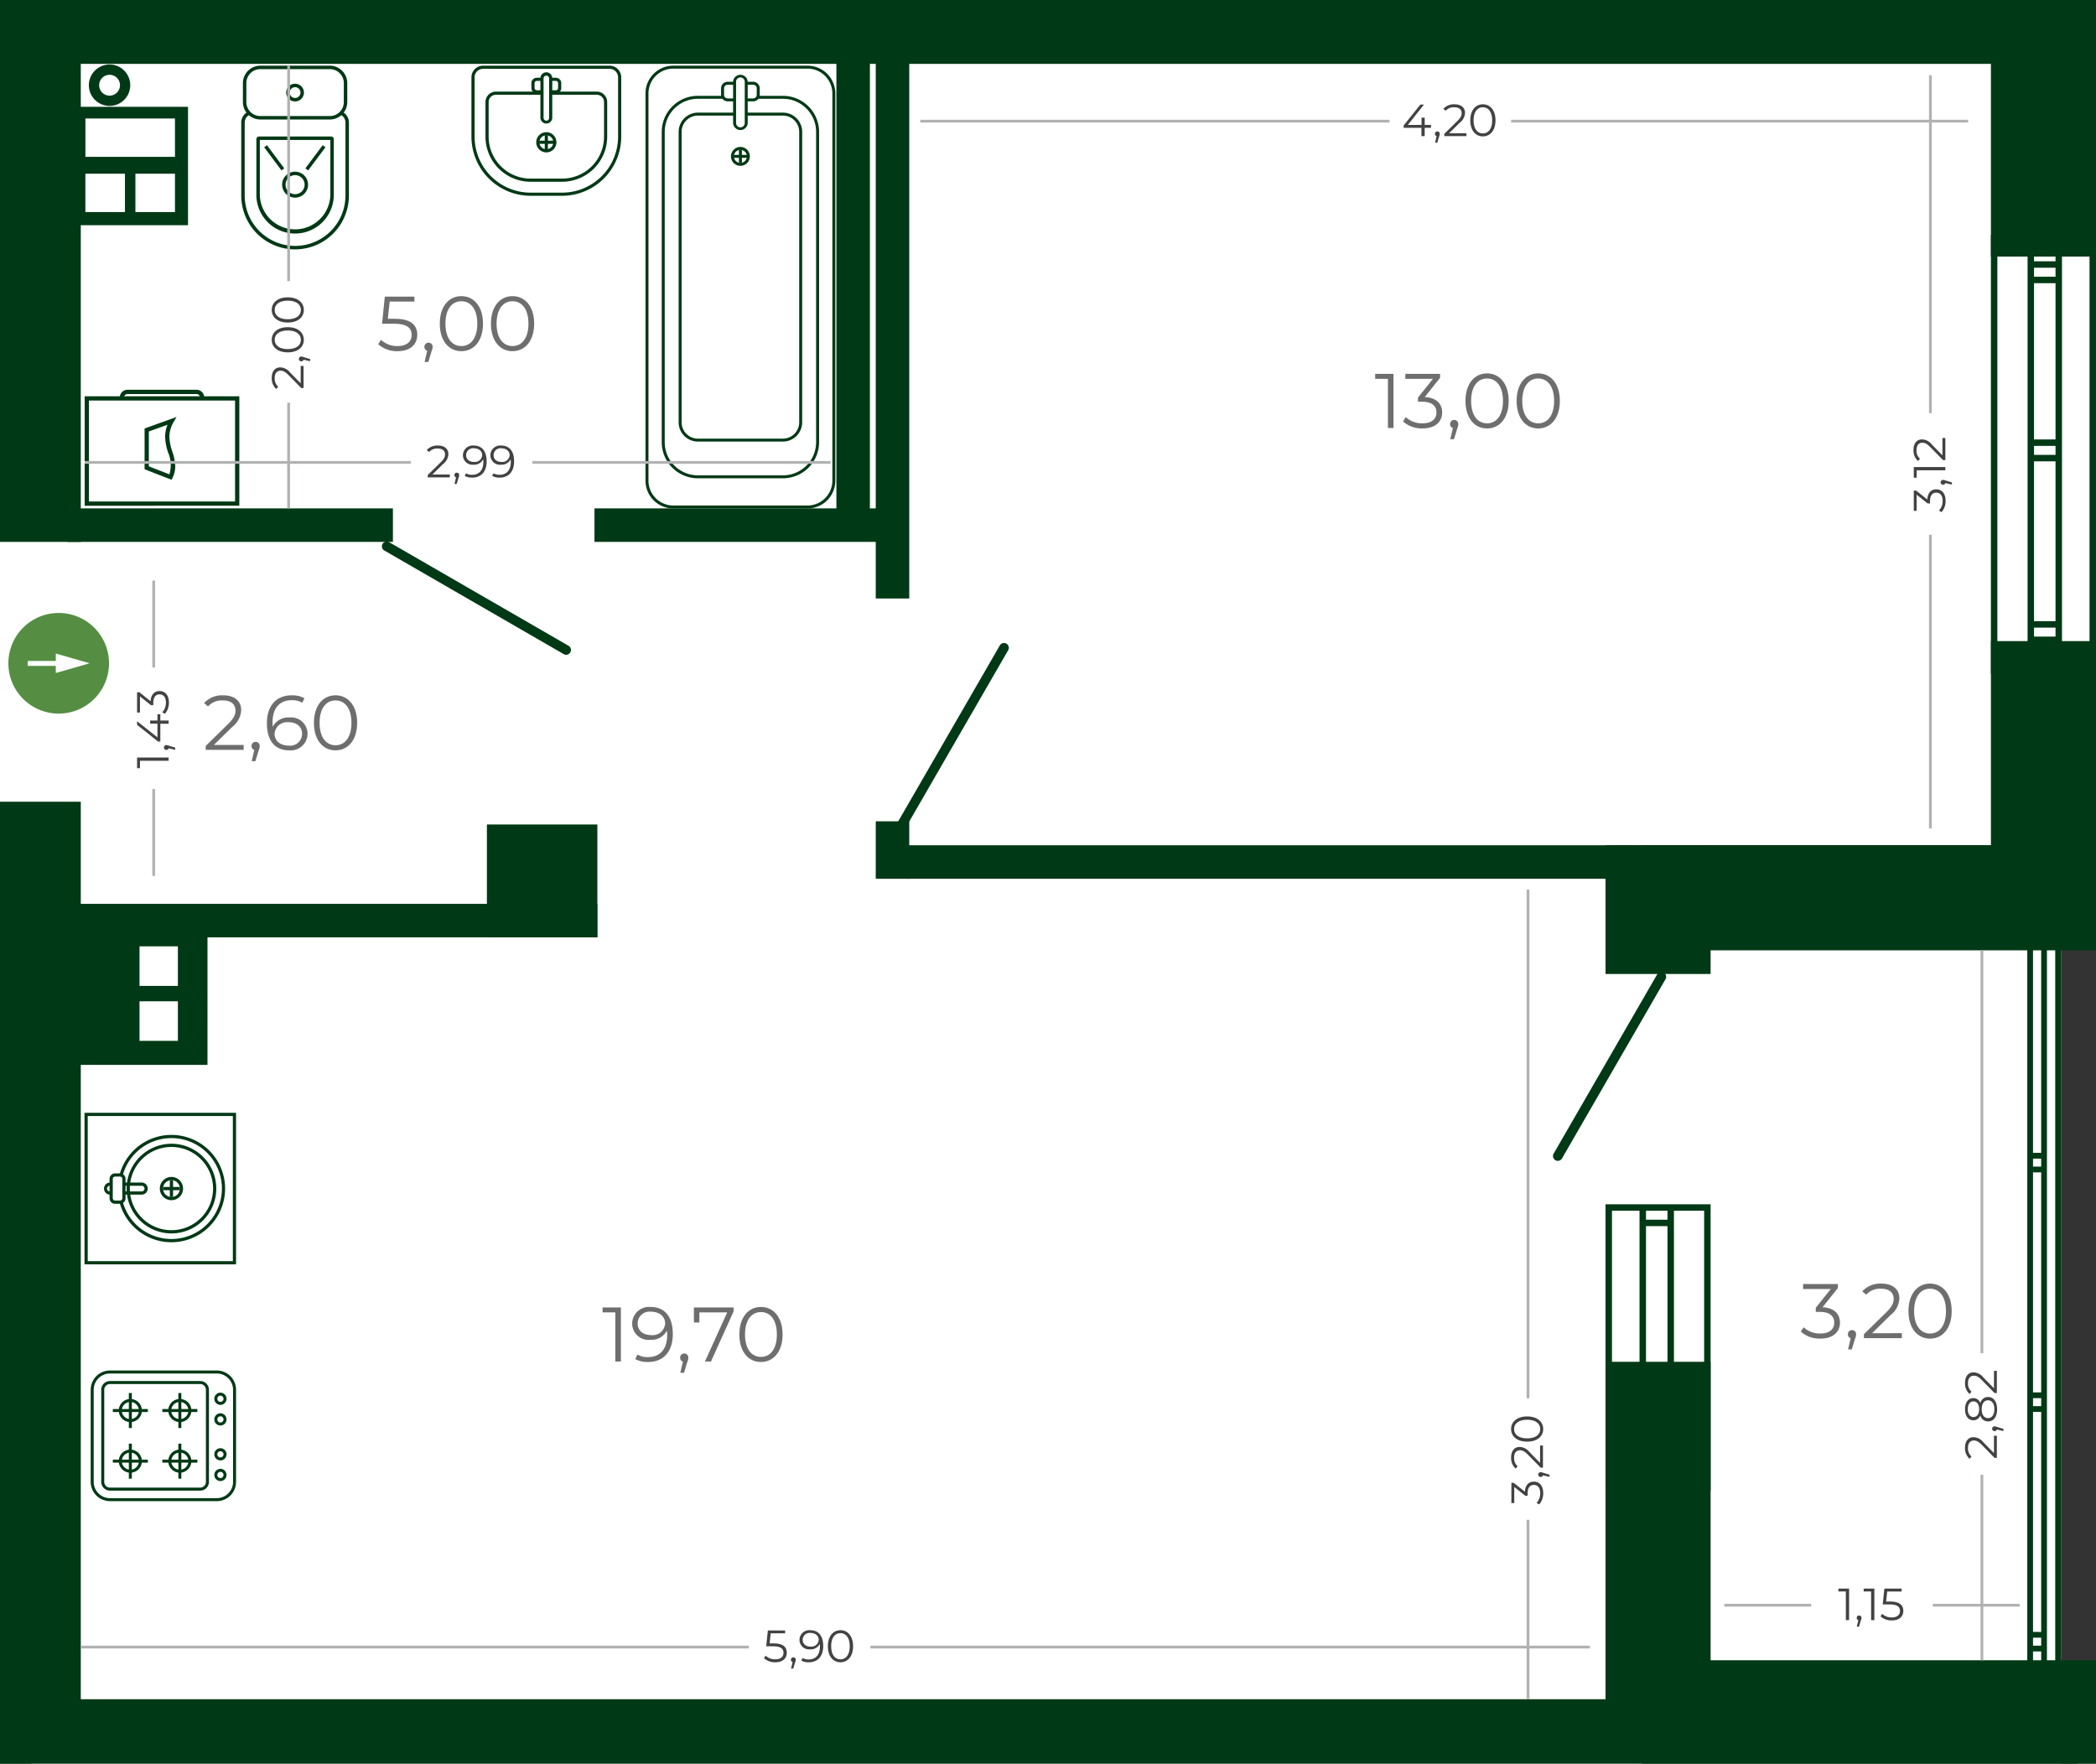 <svg id="Слой_1" data-name="Слой 1" xmlns="http://www.w3.org/2000/svg" viewBox="0 0 162.775 136.961"><rect x="0" y="0" width="162.775" height="136.961" fill="#333333" stroke="none"/><title>2.05.01</title><polygon points="162.775 0 162.775 68.047 160.056 68.047 160.056 136.961 0 136.961 0 0 162.775 0" style="fill:#fff;fill-rule:evenodd"/><path d="M168.324,186.873a.374.374,0,1,1,.375-.647l13.92,8.04a.374.374,0,1,1-.375.647Z" transform="translate(-138.472 -144.118)" style="fill:#003915"/><path d="M216.123,194.234a.374.374,0,0,1,.647.375l-8.04,13.92a.374.374,0,0,1-.648-.375Z" transform="translate(-138.472 -144.118)" style="fill:#003915"/><path d="M267.163,219.794a.374.374,0,1,1,.647.375L259.771,234.089a.374.374,0,0,1-.647-.375Z" transform="translate(-138.472 -144.118)" style="fill:#003915"/><rect x="68.011" y="2.485" width="2.602" height="43.993" style="fill:#003915"/><rect x="64.954" y="2.485" width="2.602" height="38.101" style="fill:#003915"/><rect x="68.011" y="63.781" width="2.602" height="4.464" style="fill:#003915"/><rect y="119.627" width="2.451" height="17.334" style="fill:#003915"/><rect x="70.479" y="65.642" width="86.89" height="2.602" style="fill:#003915"/><rect x="46.167" y="39.481" width="23.756" height="2.602" style="fill:#003915"/><rect x="5.235" y="39.481" width="25.279" height="2.602" style="fill:#003915"/><rect x="5.328" y="70.193" width="41.063" height="2.602" style="fill:#003915"/><rect y="131.959" width="161.368" height="5.002" style="fill:#003915"/><rect width="161.368" height="4.96" style="fill:#003915"/><rect width="6.274" height="42.083" style="fill:#003915"/><rect y="62.262" width="6.274" height="74.587" style="fill:#003915"/><rect x="154.615" y="49.787" width="8.16" height="23.459" style="fill:#003915"/><rect x="154.615" width="8.16" height="19.925" style="fill:#003915"/><rect x="127.527" y="65.642" width="35.248" height="8.16" style="fill:#003915"/><rect x="127.527" y="128.937" width="35.248" height="8.024" style="fill:#003915"/><rect x="124.686" y="105.757" width="8.16" height="27.444" style="fill:#003915"/><rect x="124.686" y="65.642" width="8.16" height="9.996" style="fill:#003915"/><rect x="157.616" y="35.325" width="2.299" height="0.502" style="fill:#003915"/><rect x="157.616" y="34.127" width="2.299" height="0.501" style="fill:#003915"/><rect x="157.616" y="21.49" width="2.299" height="0.501" style="fill:#003915"/><rect x="157.616" y="20.291" width="2.299" height="0.501" style="fill:#003915"/><rect x="157.616" y="49.437" width="2.299" height="0.502" style="fill:#003915"/><rect x="157.616" y="48.239" width="2.299" height="0.501" style="fill:#003915"/><rect x="154.614" y="18.235" width="0.501" height="34.094" style="fill:#003915"/><rect x="157.461" y="18.235" width="0.501" height="34.094" style="fill:#003915"/><rect x="159.632" y="18.235" width="0.501" height="34.094" style="fill:#003915"/><rect x="162.273" y="18.235" width="0.502" height="34.094" style="fill:#003915"/><path d="M267.969,238.838h-1.67v-.697h1.67Zm0,13.569h-1.67V239.339h1.67Zm0,1.198h-1.67v-.697h1.67Zm-1.67.502h1.67v5.79h.501V238.141h2.346v21.756h.501V237.64h-8.161V259.897h.501V238.141h2.14v18.052h.501Z" transform="translate(-138.472 -144.118)" style="fill:#003915;fill-rule:evenodd"/><rect x="157.529" y="109.2" width="1.297" height="0.447" style="fill:#003915"/><rect x="157.529" y="108.132" width="1.297" height="0.447" style="fill:#003915"/><rect x="157.529" y="90.598" width="1.297" height="0.447" style="fill:#003915"/><rect x="157.529" y="89.53" width="1.297" height="0.447" style="fill:#003915"/><rect x="157.529" y="71.995" width="1.297" height="0.447" style="fill:#003915"/><rect x="157.529" y="70.928" width="1.297" height="0.447" style="fill:#003915"/><rect x="157.529" y="127.802" width="1.297" height="0.447" style="fill:#003915"/><rect x="157.529" y="126.734" width="1.297" height="0.447" style="fill:#003915"/><rect x="159.609" y="68.861" width="0.447" height="60.821" style="fill:#003915"/><rect x="158.518" y="68.861" width="0.447" height="60.821" style="fill:#003915"/><rect x="157.437" y="68.861" width="0.447" height="60.821" style="fill:#003915"/><path d="M175.989,149.218h9.822a.905.905,0,0,1,.905.904v4.61a4.596,4.596,0,0,1-4.59,4.591h-2.452a4.596,4.596,0,0,1-4.59-4.591v-4.61a.905.905,0,0,1,.905-.904m6.138,9.861a4.351,4.351,0,0,0,4.345-4.346v-4.61a.661.661,0,0,0-.661-.66h-9.822a.661.661,0,0,0-.66.66v4.61a4.351,4.351,0,0,0,4.346,4.346Z" transform="translate(-138.472 -144.118)" style="fill:#003915"/><path d="M182.127,157.988a3.259,3.259,0,0,0,3.255-3.256v-2.688a.568.568,0,0,0-.567-.568H181.239v-.245h3.575a.814.814,0,0,1,.812.813v2.688a3.504,3.504,0,0,1-3.5,3.501H179.675a3.505,3.505,0,0,1-3.501-3.501v-2.688a.814.814,0,0,1,.813-.813H180.563v.245h-3.575a.568.568,0,0,0-.568.568v2.688a3.259,3.259,0,0,0,3.256,3.256Z" transform="translate(-138.472 -144.118)" style="fill:#003915"/><path d="M180.9,154.384a.784.784,0,1,1-.784.784.785.785,0,0,1,.784-.784m0,1.322a.539.539,0,1,0-.539-.539A.54.54,0,0,0,180.9,155.707Z" transform="translate(-138.472 -144.118)" style="fill:#003915"/><rect x="42.306" y="10.491" width="0.245" height="1.117" style="fill:#003915"/><rect x="41.871" y="10.926" width="1.116" height="0.245" style="fill:#003915"/><path d="M180.563,150.4h-.404a.174.174,0,0,0-.173.174v.379a.174.174,0,0,0,.173.174h.404v.245h-.404a.419.419,0,0,1-.418-.419v-.379a.419.419,0,0,1,.418-.419h.406l-.002.037Zm1.077.727a.174.174,0,0,0,.174-.174v-.379a.175.175,0,0,0-.174-.174H181.239v-.207l-.002-.037h.403a.419.419,0,0,1,.419.419v.379a.419.419,0,0,1-.419.419H181.239v-.245Z" transform="translate(-138.472 -144.118)" style="fill:#003915"/><path d="M180.9,149.732a.461.461,0,0,1,.461.46V153.273a.461.461,0,0,1-.921,0V150.193a.46.46,0,0,1,.46-.46m0,3.757a.217.217,0,0,0,.216-.216V150.193a.216.216,0,0,0-.431,0V153.273A.216.216,0,0,0,180.9,153.489Z" transform="translate(-138.472 -144.118)" style="fill:#003915"/><path d="M161.388,163.217a3.917,3.917,0,0,1-3.912-3.913V153.638a.677.677,0,0,1,.456-.639,1.249,1.249,0,0,1-.204-.205.946.946,0,0,0-.521.844v5.665a4.181,4.181,0,1,0,8.362,0V153.638a.945.945,0,0,0-.521-.844,1.237,1.237,0,0,1-.203.205.676.676,0,0,1,.456.639v5.665a3.917,3.917,0,0,1-3.912,3.913" transform="translate(-138.472 -144.118)" style="fill:#003915"/><path d="M164.192,154.719h-5.609a.204.204,0,0,0-.201.202v4.271a3.007,3.007,0,1,0,6.013,0v-4.271a.205.205,0,0,0-.203-.202m-5.541.268h5.476v4.204a2.738,2.738,0,0,1-5.476,0Z" transform="translate(-138.472 -144.118)" style="fill:#003915"/><path d="M161.388,157.45a1.008,1.008,0,1,0,1.009,1.008,1.01,1.01,0,0,0-1.009-1.008m0,1.748a.739.739,0,1,1,.74-.74A.74.74,0,0,1,161.388,159.198Z" transform="translate(-138.472 -144.118)" style="fill:#003915"/><rect x="159.632" y="155.253" width="0.269" height="2.242" transform="translate(-200.269 -17.537) rotate(-36.727)" style="fill:#003915"/><rect x="161.844" y="156.24" width="2.243" height="0.269" transform="translate(-198.346 49.036) rotate(-53.19)" style="fill:#003915"/><path d="M164.089,149.218H158.688a1.355,1.355,0,0,0-1.352,1.354v1.474a1.353,1.353,0,0,0,1.352,1.352h5.401a1.353,1.353,0,0,0,1.352-1.352v-1.474a1.355,1.355,0,0,0-1.352-1.354m-5.401,3.912a1.086,1.086,0,0,1-1.084-1.084v-1.474a1.086,1.086,0,0,1,1.084-1.085h5.401a1.086,1.086,0,0,1,1.084,1.085v1.474a1.086,1.086,0,0,1-1.084,1.084Z" transform="translate(-138.472 -144.118)" style="fill:#003915"/><path d="M161.388,150.62a.688.688,0,1,0,.688.687.688.688,0,0,0-.688-.687m0,1.107a.419.419,0,1,1,.42-.42A.419.419,0,0,1,161.388,151.727Z" transform="translate(-138.472 -144.118)" style="fill:#003915"/><path d="M145.379,175.224h0v7.84H156.727v-7.84Zm-.331,8.171V174.892h12.01v8.502Z" transform="translate(-138.472 -144.118)" style="fill:#003915"/><path d="M147.774,174.999a.604.604,0,0,1,.594-.613h5.372a.604.604,0,0,1,.594.613h-.331a.27.27,0,0,0-.263-.281H148.367a.269.269,0,0,0-.263.281Z" transform="translate(-138.472 -144.118)" style="fill:#003915"/><path d="M150.031,177.626h0v2.708l1.597.622a2.474,2.474,0,0,0-.092-1.675,4.151,4.151,0,0,1-.241-1.241,2.45,2.45,0,0,1,.188-.937Zm-.331,2.934V177.393l2.48-.892-.225.391a2.266,2.266,0,0,0-.329,1.148,3.89,3.89,0,0,0,.227,1.144,3.897,3.897,0,0,1,.228,1.144,2.017,2.017,0,0,1-.218.912l-.067.136Z" transform="translate(-138.472 -144.118)" style="fill:#003915"/><path d="M188.601,151.369v30.085a2.161,2.161,0,0,0,2.166,2.151h10.411a2.161,2.161,0,0,0,2.166-2.151v-30.085a2.161,2.161,0,0,0-2.166-2.151H190.766a2.161,2.161,0,0,0-2.166,2.151m14.513,30.085a1.931,1.931,0,0,1-1.936,1.922H190.766a1.931,1.931,0,0,1-1.935-1.922v-30.085a1.931,1.931,0,0,1,1.935-1.922h10.411a1.932,1.932,0,0,1,1.936,1.922Z" transform="translate(-138.472 -144.118)" style="fill:#003915"/><path d="M201.852,178.468a2.577,2.577,0,0,1-2.582,2.565h-6.595a2.577,2.577,0,0,1-2.582-2.565V154.355a2.577,2.577,0,0,1,2.582-2.566h2.062a.396.396,0,0,1-.142-.228H192.675a2.806,2.806,0,0,0-2.812,2.794V178.468a2.807,2.807,0,0,0,2.812,2.794h6.595a2.807,2.807,0,0,0,2.812-2.794V154.355a2.806,2.806,0,0,0-2.812-2.794H197.349a.395.395,0,0,1-.141.228h2.062a2.577,2.577,0,0,1,2.582,2.566Z" transform="translate(-138.472 -144.118)" style="fill:#003915"/><path d="M200.538,176.921a1.267,1.267,0,0,1-1.269,1.261h-6.595a1.266,1.266,0,0,1-1.268-1.261v-22.566a1.266,1.266,0,0,1,1.268-1.261h2.845v-.229H192.675a1.496,1.496,0,0,0-1.499,1.49v22.566a1.496,1.496,0,0,0,1.499,1.489h6.595a1.495,1.495,0,0,0,1.499-1.489v-22.566a1.496,1.496,0,0,0-1.499-1.49H196.424v.229h2.845a1.267,1.267,0,0,1,1.269,1.261Z" transform="translate(-138.472 -144.118)" style="fill:#003915"/><path d="M195.239,156.26a.733.733,0,1,0,.734-.73.732.732,0,0,0-.734.73m1.236,0a.503.503,0,1,1-.503-.5A.502.502,0,0,1,196.476,156.26Z" transform="translate(-138.472 -144.118)" style="fill:#003915"/><rect x="56.978" y="12.027" width="1.046" height="0.229" style="fill:#003915"/><rect x="57.386" y="11.622" width="0.231" height="1.038" style="fill:#003915"/><path d="M195.52,151.76h-.538a.28.28,0,0,1-.28-.279v-.505a.28.28,0,0,1,.28-.279h.538v-.229h-.538a.51.51,0,0,0-.511.508v.505a.51.51,0,0,0,.511.507h.538Zm1.722-.279a.28.28,0,0,1-.28.279h-.537v.229h.537a.509.509,0,0,0,.511-.507v-.505a.51.51,0,0,0-.511-.508h-.537v.229h.537a.28.28,0,0,1,.28.279Z" transform="translate(-138.472 -144.118)" style="fill:#003915"/><path d="M195.404,150.47v3.201a.568.568,0,0,0,1.135,0v-3.201a.568.568,0,0,0-1.135,0m.905,3.201a.337.337,0,0,1-.674,0v-3.201a.337.337,0,0,1,.674,0Z" transform="translate(-138.472 -144.118)" style="fill:#003915"/><path d="M145.035,230.538v11.769H156.804v-11.769Zm.249,11.52V230.787H156.555v11.271Z" transform="translate(-138.472 -144.118)" style="fill:#003915"/><path d="M155.706,236.422a3.92,3.92,0,0,1-7.714.982.3.3,0,0,1-.198.074h-.041a4.168,4.168,0,1,0-0-2.112h.041a.298.298,0,0,1,.197.074,3.92,3.92,0,0,1,7.715.982" transform="translate(-138.472 -144.118)" style="fill:#003915"/><path d="M148.305,236.422a3.482,3.482,0,1,0,3.482-3.481A3.486,3.486,0,0,0,148.305,236.422m6.714,0a3.232,3.232,0,1,1-3.232-3.232A3.236,3.236,0,0,1,155.019,236.422Z" transform="translate(-138.472 -144.118)" style="fill:#003915"/><path d="M150.884,236.422a.902.902,0,1,0,.903-.903.903.903,0,0,0-.903.903m1.556,0a.653.653,0,1,1-.653-.653A.654.654,0,0,1,152.44,236.422Z" transform="translate(-138.472 -144.118)" style="fill:#003915"/><rect x="12.658" y="92.179" width="1.314" height="0.249" style="fill:#003915"/><rect x="13.19" y="91.647" width="0.25" height="1.314" style="fill:#003915"/><path d="M146.98,235.668v1.508a.427.427,0,0,0,.427.427h.387a.427.427,0,0,0,.427-.427V235.668a.427.427,0,0,0-.427-.427h-.387a.427.427,0,0,0-.427.427m.991,1.508a.178.178,0,0,1-.177.177h-.387a.178.178,0,0,1-.177-.177V235.668a.177.177,0,0,1,.177-.177h.387a.177.177,0,0,1,.177.177Z" transform="translate(-138.472 -144.118)" style="fill:#003915"/><path d="M147.105,236.642h-.086a.22.22,0,1,1,0-.439h.086v-.25h-.086a.469.469,0,0,0,0,.939h.086Zm2.59-.22a.22.22,0,0,1-.22.22h-1.379v.25h1.379a.469.469,0,1,0,0-.939h-1.379v.25h1.379A.22.22,0,0,1,149.695,236.422Z" transform="translate(-138.472 -144.118)" style="fill:#003915"/><path d="M145.516,259.202v-7.157a1.496,1.496,0,0,1,1.495-1.494h8.299a1.496,1.496,0,0,1,1.494,1.494v7.157a1.496,1.496,0,0,1-1.494,1.494H147.011a1.496,1.496,0,0,1-1.495-1.494m11.055-7.157a1.263,1.263,0,0,0-1.261-1.261H147.011a1.263,1.263,0,0,0-1.262,1.261v7.157a1.263,1.263,0,0,0,1.262,1.262h8.299a1.263,1.263,0,0,0,1.261-1.262Z" transform="translate(-138.472 -144.118)" style="fill:#003915"/><path d="M146.335,259.202v-7.157a.676.676,0,0,1,.676-.676h7.011a.676.676,0,0,1,.676.676v7.157a.677.677,0,0,1-.676.676H147.011a.676.676,0,0,1-.676-.676m8.129-7.157a.443.443,0,0,0-.443-.443H147.011a.444.444,0,0,0-.443.443v7.157a.444.444,0,0,0,.443.444h7.011a.444.444,0,0,0,.443-.444Z" transform="translate(-138.472 -144.118)" style="fill:#003915"/><path d="M155.116,252.746a.474.474,0,1,1,.474.474.475.475,0,0,1-.474-.474m.715,0a.241.241,0,1,0-.241.242A.242.242,0,0,0,155.832,252.746Z" transform="translate(-138.472 -144.118)" style="fill:#003915"/><path d="M155.116,254.347a.474.474,0,1,1,.474.475.475.475,0,0,1-.474-.475m.715,0a.241.241,0,1,0-.241.242A.242.242,0,0,0,155.832,254.347Z" transform="translate(-138.472 -144.118)" style="fill:#003915"/><rect x="10.006" y="108.181" width="0.233" height="2.72" style="fill:#003915"/><rect x="8.762" y="109.424" width="2.72" height="0.233" style="fill:#003915"/><path d="M147.697,253.659a.897.897,0,1,1,.897.897.898.898,0,0,1-.897-.897m1.561,0a.664.664,0,1,0-.664.664A.666.666,0,0,0,149.258,253.659Z" transform="translate(-138.472 -144.118)" style="fill:#003915"/><rect x="13.851" y="108.181" width="0.232" height="2.72" style="fill:#003915"/><rect x="12.607" y="109.424" width="2.72" height="0.233" style="fill:#003915"/><path d="M151.541,253.659a.897.897,0,1,1,.897.897.899.899,0,0,1-.897-.897m1.562,0a.665.665,0,1,0-.664.664A.665.665,0,0,0,153.103,253.659Z" transform="translate(-138.472 -144.118)" style="fill:#003915"/><rect x="10.006" y="112.112" width="0.233" height="2.719" style="fill:#003915"/><rect x="8.762" y="113.355" width="2.72" height="0.233" style="fill:#003915"/><path d="M147.697,257.59a.897.897,0,1,1,.897.897.898.898,0,0,1-.897-.897m1.561,0a.664.664,0,1,0-.664.664A.666.666,0,0,0,149.258,257.59Z" transform="translate(-138.472 -144.118)" style="fill:#003915"/><rect x="13.851" y="112.112" width="0.232" height="2.719" style="fill:#003915"/><rect x="12.607" y="113.355" width="2.72" height="0.233" style="fill:#003915"/><path d="M151.541,257.59a.897.897,0,1,1,.897.897.898.898,0,0,1-.897-.897m1.562,0a.665.665,0,1,0-.664.664A.666.666,0,0,0,153.103,257.59Z" transform="translate(-138.472 -144.118)" style="fill:#003915"/><path d="M155.116,257.06a.474.474,0,1,1,.474.474.475.475,0,0,1-.474-.474m.715,0a.241.241,0,1,0-.241.242A.242.242,0,0,0,155.832,257.06Z" transform="translate(-138.472 -144.118)" style="fill:#003915"/><path d="M155.116,258.662a.474.474,0,1,1,.474.474.475.475,0,0,1-.474-.474m.715,0a.241.241,0,1,0-.241.241A.242.242,0,0,0,155.832,258.662Z" transform="translate(-138.472 -144.118)" style="fill:#003915"/><path d="M146.408,151.306a.809.809,0,1,0-.235-.571.81.81,0,0,0,.235.571m.573,1.036a1.607,1.607,0,1,1,1.136-.471A1.603,1.603,0,0,1,146.981,152.342Z" transform="translate(-138.472 -144.118)" style="fill:#003915"/><rect x="37.813" y="64.029" width="8.578" height="8.766" style="fill:#003915"/><path d="M152.287,217.612h-2.98v3.073h2.98Zm0,4.263h-2.98v3.073h2.98Zm2.299-6.895H144.283V226.815h10.302Z" transform="translate(-138.472 -144.118)" style="fill:#003915;fill-rule:evenodd"/><path d="M152.061,157.608v2.98h-3.073V157.608Zm0-4.289V156.299h-6.957V153.319Zm-3.885,4.289v2.98h-3.073V157.608Zm4.897,3.999H143.509V152.412h9.564Z" transform="translate(-138.472 -144.118)" style="fill:#003915;fill-rule:evenodd"/><path d="M257.928,176.993c-.732,0-1.236-.618-1.236-1.74s.504-1.74,1.236-1.74,1.236.618,1.236,1.74-.504,1.74-1.236,1.74m0,.396c.972,0,1.68-.798,1.68-2.136s-.708-2.136-1.68-2.136-1.674.798-1.674,2.136S256.956,177.389,257.928,177.389Zm-3.972-.396c-.732,0-1.236-.618-1.236-1.74s.504-1.74,1.236-1.74,1.236.618,1.236,1.74S254.688,176.993,253.956,176.993Zm0,.396c.972,0,1.68-.798,1.68-2.136s-.708-2.136-1.68-2.136-1.674.798-1.674,2.136S252.984,177.389,253.956,177.389Zm-2.55-.66a.314.314,0,0,0-.318.324.303.303,0,0,0,.216.306l-.204.87h.288l.252-.828a.976.976,0,0,0,.084-.348A.314.314,0,0,0,251.406,176.729ZM249.12,174.953l1.188-1.494v-.306h-2.7v.384h2.148l-1.164,1.458v.318h.3c.78,0,1.134.33,1.134.834,0,.522-.384.846-1.08.846a1.841,1.841,0,0,1-1.302-.486l-.21.342a2.185,2.185,0,0,0,1.512.54c1.014,0,1.524-.54,1.524-1.242C250.47,175.475,250.02,175.001,249.12,174.953Zm-3.852-1.8v.384h.99v3.816h.432V173.153Z" transform="translate(-138.472 -144.118)" style="fill:#6e6e6e;fill-rule:evenodd"/><path d="M178.274,170.993c-.732,0-1.236-.618-1.236-1.74s.504-1.74,1.236-1.74,1.236.618,1.236,1.74-.504,1.74-1.236,1.74m0,.396c.972,0,1.68-.798,1.68-2.136s-.708-2.136-1.68-2.136-1.674.798-1.674,2.136S177.302,171.389,178.274,171.389Zm-3.972-.396c-.732,0-1.236-.618-1.236-1.74s.504-1.74,1.236-1.74,1.236.618,1.236,1.74S175.034,170.993,174.302,170.993Zm0,.396c.972,0,1.68-.798,1.68-2.136s-.708-2.136-1.68-2.136-1.674.798-1.674,2.136S173.33,171.389,174.302,171.389Zm-2.55-.66a.314.314,0,0,0-.318.324.303.303,0,0,0,.216.306l-.204.87h.288l.252-.828a.976.976,0,0,0,.084-.348A.314.314,0,0,0,171.752,170.729Zm-2.622-1.854h-.54l.144-1.338h1.92v-.384h-2.298l-.216,2.106h.894c1.068,0,1.404.336,1.404.876,0,.51-.378.858-1.092.858a1.821,1.821,0,0,1-1.29-.486l-.21.342a2.168,2.168,0,0,0,1.506.54c1.026,0,1.524-.558,1.524-1.272C170.876,169.373,170.396,168.875,169.13,168.875Z" transform="translate(-138.472 -144.118)" style="fill:#6e6e6e;fill-rule:evenodd"/><path d="M164.528,201.993c-.732,0-1.236-.618-1.236-1.74s.504-1.74,1.236-1.74,1.236.618,1.236,1.74-.504,1.74-1.236,1.74m0,.396c.972,0,1.68-.798,1.68-2.136s-.708-2.136-1.68-2.136-1.674.798-1.674,2.136S163.556,202.389,164.528,202.389Zm-3.624-.366c-.726,0-1.11-.438-1.11-.9a.972.972,0,0,1,1.08-.918c.648,0,1.056.354,1.056.906A.919.919,0,0,1,160.904,202.023Zm.036-2.184a1.343,1.343,0,0,0-1.284.72c-.012-.126-.018-.246-.018-.342,0-1.14.582-1.722,1.488-1.722a1.471,1.471,0,0,1,.816.198l.174-.348a1.929,1.929,0,0,0-.996-.228c-1.14,0-1.92.744-1.92,2.172,0,1.326.606,2.1,1.722,2.1a1.308,1.308,0,0,0,1.434-1.29A1.272,1.272,0,0,0,160.94,199.839ZM158.324,201.729a.314.314,0,0,0-.318.324.303.303,0,0,0,.216.306l-.204.87h.288l.252-.828a.976.976,0,0,0,.084-.348A.314.314,0,0,0,158.324,201.729Zm-3.24.24,1.428-1.404a1.729,1.729,0,0,0,.69-1.314c0-.702-.54-1.134-1.392-1.134a1.887,1.887,0,0,0-1.488.6l.306.264a1.427,1.427,0,0,1,1.146-.468c.642,0,.984.3.984.786,0,.288-.09.57-.564,1.038l-1.746,1.71v.306H157.394v-.384Z" transform="translate(-138.472 -144.118)" style="fill:#6e6e6e;fill-rule:evenodd"/><path d="M197.567,249.493c-.732,0-1.236-.618-1.236-1.74s.504-1.74,1.236-1.74,1.236.618,1.236,1.74-.504,1.74-1.236,1.74m0,.396c.972,0,1.68-.798,1.68-2.136s-.708-2.136-1.68-2.136-1.674.798-1.674,2.136S196.595,249.889,197.567,249.889ZM192.36,245.653v1.17h.426v-.786h2.16l-1.728,3.816h.468l1.758-3.894V245.653Zm-.75,3.576a.314.314,0,0,0-.318.324.303.303,0,0,0,.216.306l-.204.87h.288l.252-.828a.976.976,0,0,0,.084-.348A.314.314,0,0,0,191.61,249.229Zm-2.562-1.428c-.648,0-1.056-.354-1.056-.906a.919.919,0,0,1,1.026-.912c.726,0,1.11.438,1.11.9A.972.972,0,0,1,189.048,247.801ZM189,245.617a1.308,1.308,0,0,0-1.434,1.29,1.272,1.272,0,0,0,1.416,1.26,1.342,1.342,0,0,0,1.284-.72c.012.126.018.246.018.342,0,1.14-.582,1.722-1.488,1.722a1.472,1.472,0,0,1-.816-.198l-.174.348a1.928,1.928,0,0,0,.996.228c1.14,0,1.92-.744,1.92-2.172C190.722,246.391,190.116,245.617,189,245.617Zm-3.732.036v.384h.99v3.816h.432V245.653Z" transform="translate(-138.472 -144.118)" style="fill:#6e6e6e;fill-rule:evenodd"/><path d="M288.359,247.678c-.732,0-1.236-.618-1.236-1.74s.504-1.74,1.236-1.74,1.236.618,1.236,1.74-.504,1.74-1.236,1.74m0,.396c.972,0,1.68-.798,1.68-2.136s-.708-2.136-1.68-2.136-1.674.798-1.674,2.136S287.387,248.074,288.359,248.074Zm-4.5-.42,1.428-1.404a1.729,1.729,0,0,0,.69-1.314c0-.702-.54-1.134-1.392-1.134a1.887,1.887,0,0,0-1.488.6l.306.264a1.426,1.426,0,0,1,1.146-.468c.642,0,.984.3.984.786,0,.288-.09.57-.564,1.038l-1.746,1.71v.306h2.946v-.384Zm-1.56-.24a.314.314,0,0,0-.318.324.303.303,0,0,0,.216.306l-.204.87h.288l.252-.828a.976.976,0,0,0,.084-.348A.314.314,0,0,0,282.3,247.414Zm-2.286-1.776,1.188-1.494v-.306h-2.7v.384h2.148l-1.164,1.458v.318h.3c.78,0,1.134.33,1.134.834,0,.522-.384.846-1.08.846a1.841,1.841,0,0,1-1.302-.486l-.21.342a2.185,2.185,0,0,0,1.512.54c1.014,0,1.524-.54,1.524-1.242C281.363,246.16,280.913,245.686,280.013,245.638Z" transform="translate(-138.472 -144.118)" style="fill:#6e6e6e;fill-rule:evenodd"/><path d="M143.03,191.72a3.908,3.908,0,1,1-3.908,3.908,3.908,3.908,0,0,1,3.908-3.908" transform="translate(-138.472 -144.118)" style="fill:#558e42;fill-rule:evenodd"/><polygon points="6.962 51.509 5.647 51.131 4.333 50.753 4.333 51.509 4.333 52.266 5.647 51.888 6.962 51.509" style="fill:#fdfdfd;fill-rule:evenodd"/><rect x="2.154" y="51.33" width="2.281" height="0.384" style="fill:#fdfdfd"/><path d="M253.632,154.479c-.427,0-.721-.361-.721-1.015,0-.655.294-1.015.721-1.015s.721.361.721,1.015c0,.654-.294,1.015-.721,1.015m0,.231c.567,0,.98-.465.98-1.246,0-.781-.413-1.246-.98-1.246s-.977.465-.977,1.246C252.655,154.244,253.065,154.71,253.632,154.71Zm-2.625-.245.833-.819a1.008,1.008,0,0,0,.403-.767c0-.41-.315-.662-.812-.662a1.101,1.101,0,0,0-.868.35l.179.154a.832.832,0,0,1,.668-.273c.374,0,.574.175.574.458,0,.168-.053.332-.329.606l-1.018.998v.178h1.718v-.224Zm-.91-.14a.183.183,0,0,0-.185.189.177.177,0,0,0,.126.178l-.119.508h.168l.147-.483a.574.574,0,0,0,.049-.203A.183.183,0,0,0,250.097,154.325Zm-.493-.504h-.49v-.567h-.245v.567H247.804l1.253-1.582h-.28l-1.299,1.624v.182h1.382v.644h.252v-.644h.49Z" transform="translate(-138.472 -144.118)" style="fill:#434242"/><path d="M203.742,272.979c-.427,0-.721-.361-.721-1.015,0-.655.294-1.015.721-1.015s.721.361.721,1.015c0,.654-.294,1.015-.721,1.015m0,.231c.567,0,.98-.465.98-1.246,0-.781-.413-1.246-.98-1.246s-.977.465-.977,1.246C202.765,272.745,203.175,273.21,203.742,273.21Zm-2.317-1.218c-.378,0-.616-.206-.616-.528a.536.536,0,0,1,.599-.532c.423,0,.647.256.647.525A.567.567,0,0,1,201.425,271.992Zm-.028-1.274a.763.763,0,0,0-.837.753.742.742,0,0,0,.826.735.783.783,0,0,0,.749-.42c.007.073.011.143.011.2,0,.665-.34,1.004-.868,1.004a.859.859,0,0,1-.476-.115l-.101.203a1.124,1.124,0,0,0,.581.133c.665,0,1.12-.434,1.12-1.267C202.401,271.17,202.048,270.718,201.397,270.718Zm-1.313,2.107a.183.183,0,0,0-.185.189.177.177,0,0,0,.126.178l-.119.508h.168l.147-.483a.574.574,0,0,0,.049-.203A.183.183,0,0,0,200.084,272.825Zm-1.529-1.081h-.315l.084-.781h1.12v-.224h-1.341l-.126,1.229h.521c.623,0,.819.196.819.511,0,.297-.221.5-.637.5a1.061,1.061,0,0,1-.752-.284l-.122.2a1.265,1.265,0,0,0,.878.315c.598,0,.889-.325.889-.742C199.573,272.034,199.293,271.744,198.555,271.744Z" transform="translate(-138.472 -144.118)" style="fill:#434242"/><path d="M285.263,268.493h-.315l.084-.781h1.12v-.224h-1.341l-.126,1.229h.521c.623,0,.819.196.819.511,0,.297-.22.5-.637.5a1.061,1.061,0,0,1-.752-.284l-.122.2a1.265,1.265,0,0,0,.879.315c.598,0,.889-.325.889-.742,0-.434-.28-.725-1.018-.725m-2.058-1.005v.224h.577v2.226h.252v-2.45Zm-.357,2.086a.183.183,0,0,0-.185.189.177.177,0,0,0,.126.178l-.119.508h.168l.147-.483a.574.574,0,0,0,.049-.203A.183.183,0,0,0,282.849,269.575Zm-1.606-2.086v.224h.577v2.226h.252v-2.45Z" transform="translate(-138.472 -144.118)" style="fill:#434242"/><path d="M177.42,179.992c-.378,0-.616-.206-.616-.528a.536.536,0,0,1,.599-.532c.423,0,.647.256.647.525a.567.567,0,0,1-.63.535m-.028-1.274a.763.763,0,0,0-.837.753.742.742,0,0,0,.826.735.783.783,0,0,0,.749-.42c.007.073.01.143.01.199,0,.665-.34,1.004-.868,1.004a.859.859,0,0,1-.476-.115l-.101.203a1.124,1.124,0,0,0,.581.133c.665,0,1.12-.434,1.12-1.267C178.396,179.169,178.043,178.718,177.392,178.718Zm-2.104,1.274c-.378,0-.616-.206-.616-.528a.536.536,0,0,1,.599-.532c.424,0,.648.256.648.525A.567.567,0,0,1,175.288,179.992Zm-.028-1.274a.763.763,0,0,0-.837.753.742.742,0,0,0,.826.735.783.783,0,0,0,.749-.42c.007.073.011.143.011.199,0,.665-.34,1.004-.868,1.004a.859.859,0,0,1-.476-.115l-.102.203a1.124,1.124,0,0,0,.581.133c.665,0,1.12-.434,1.12-1.267C176.265,179.169,175.912,178.718,175.261,178.718Zm-1.313,2.107a.183.183,0,0,0-.185.189.177.177,0,0,0,.126.178l-.119.508h.168l.147-.483a.576.576,0,0,0,.049-.203A.183.183,0,0,0,173.948,180.825Zm-1.89.14.833-.819a1.008,1.008,0,0,0,.403-.766c0-.41-.315-.662-.812-.662a1.101,1.101,0,0,0-.868.35l.179.154a.832.832,0,0,1,.668-.273c.374,0,.574.175.574.458,0,.168-.052.333-.329.606l-1.018.998v.179h1.718v-.224Z" transform="translate(-138.472 -144.118)" style="fill:#434242"/><line x1="107.909" y1="9.41" x2="71.47" y2="9.41" style="fill:none;stroke:#b1b2b2;stroke-miterlimit:22.926;stroke-width:0.216px"/><line x1="58.159" y1="127.911" x2="6.274" y2="127.911" style="fill:none;stroke:#b1b2b2;stroke-miterlimit:22.926;stroke-width:0.216px"/><line x1="140.659" y1="124.661" x2="133.91" y2="124.661" style="fill:none;stroke:#b1b2b2;stroke-miterlimit:22.926;stroke-width:0.216px"/><line x1="31.909" y1="35.91" x2="6.577" y2="35.91" style="fill:none;stroke:#b1b2b2;stroke-miterlimit:22.926;stroke-width:0.216px"/><line x1="152.845" y1="9.41" x2="117.348" y2="9.41" style="fill:none;stroke:#b1b2b2;stroke-miterlimit:22.926;stroke-width:0.216px"/><line x1="123.469" y1="127.911" x2="67.598" y2="127.911" style="fill:none;stroke:#b1b2b2;stroke-miterlimit:22.926;stroke-width:0.216px"/><line x1="156.846" y1="124.661" x2="150.098" y2="124.661" style="fill:none;stroke:#b1b2b2;stroke-miterlimit:22.926;stroke-width:0.216px"/><line x1="64.506" y1="35.91" x2="41.348" y2="35.91" style="fill:none;stroke:#b1b2b2;stroke-miterlimit:22.926;stroke-width:0.216px"/><path d="M293.323,251.931l-.819-.833a1.008,1.008,0,0,0-.766-.403c-.41,0-.662.315-.662.812a1.101,1.101,0,0,0,.35.868l.154-.179a.832.832,0,0,1-.273-.668c0-.375.175-.574.458-.574.168,0,.332.052.606.329l.998,1.019h.179V250.583h-.224Zm.031,1.627c0,.434-.189.689-.493.689-.301,0-.49-.255-.49-.689s.189-.693.49-.693C293.165,252.865,293.354,253.124,293.354,253.558Zm-1.624.606c-.273,0-.441-.235-.441-.606,0-.368.168-.609.444-.609.266,0,.438.228.438.609C292.171,253.939,292,254.163,291.73,254.163Zm.532-1.078a.555.555,0,0,0-.539-.392c-.399,0-.647.346-.647.865,0,.518.249.858.647.858a.553.553,0,0,0,.539-.385.611.611,0,0,0,.602.473c.434,0,.703-.357.703-.945,0-.585-.27-.952-.703-.952A.617.617,0,0,0,292.262,253.085Zm.92,1.988a.183.183,0,0,0,.189.185.177.177,0,0,0,.178-.126l.508.119v-.168l-.483-.147a.575.575,0,0,0-.203-.049A.183.183,0,0,0,293.183,255.073Zm.14,1.89-.819-.833a1.008,1.008,0,0,0-.766-.403c-.41,0-.662.315-.662.812a1.101,1.101,0,0,0,.35.868l.154-.179a.832.832,0,0,1-.273-.668c0-.375.175-.574.458-.574.168,0,.332.052.606.329l.998,1.019h.179v-1.718h-.224Z" transform="translate(-138.472 -144.118)" style="fill:#434242"/><path d="M258.086,255.098c0,.427-.361.721-1.015.721-.655,0-1.015-.294-1.015-.721s.36-.721,1.015-.721c.654,0,1.015.294,1.015.721m.231,0c0-.567-.465-.98-1.246-.98-.781,0-1.246.413-1.246.98s.465.977,1.246.977C257.852,256.075,258.317,255.665,258.317,255.098Zm-.245,2.625-.819-.833a1.008,1.008,0,0,0-.766-.403c-.41,0-.662.315-.662.812a1.101,1.101,0,0,0,.35.868l.154-.179a.832.832,0,0,1-.273-.668c0-.374.175-.574.458-.574.168,0,.332.052.606.329l.998,1.018h.179v-1.718h-.224Zm-.14.91a.183.183,0,0,0,.189.185.177.177,0,0,0,.178-.126l.508.119v-.168l-.483-.147a.574.574,0,0,0-.203-.049A.183.183,0,0,0,257.932,258.633Zm-1.036,1.333-.871-.693h-.179v1.575h.224v-1.253l.851.679h.185V260.1c0-.455.193-.662.487-.662.304,0,.493.224.493.63a1.074,1.074,0,0,1-.284.76l.2.122a1.275,1.275,0,0,0,.315-.882c0-.591-.315-.889-.724-.889C257.201,259.179,256.924,259.442,256.896,259.967Z" transform="translate(-138.472 -144.118)" style="fill:#434242"/><path d="M289.322,179.478l-.819-.833a1.008,1.008,0,0,0-.766-.403c-.41,0-.662.315-.662.812a1.101,1.101,0,0,0,.35.868l.154-.178a.832.832,0,0,1-.273-.668c0-.375.175-.574.458-.574.168,0,.332.053.606.329l.998,1.018h.179v-1.718h-.224Zm-2.226,1.739h.224v-.577h2.226v-.252h-2.45Zm2.086.357a.183.183,0,0,0,.189.185.177.177,0,0,0,.178-.126l.508.119v-.168l-.483-.147a.574.574,0,0,0-.203-.049A.183.183,0,0,0,289.182,181.575Zm-1.036,1.333-.871-.693h-.179v1.575h.224v-1.253l.851.679h.185v-.175c0-.455.193-.662.486-.662.304,0,.494.224.494.63a1.074,1.074,0,0,1-.284.76l.199.122a1.274,1.274,0,0,0,.315-.882c0-.591-.315-.889-.725-.889C288.451,182.121,288.174,182.383,288.146,182.908Z" transform="translate(-138.472 -144.118)" style="fill:#434242"/><path d="M161.836,168.189c0,.427-.36.721-1.015.721-.654,0-1.015-.294-1.015-.721s.36-.721,1.015-.721c.654,0,1.015.294,1.015.721m.231,0c0-.567-.466-.98-1.246-.98-.781,0-1.246.413-1.246.98s.466.977,1.246.977C161.602,169.165,162.067,168.756,162.067,168.189Zm-.231,2.317c0,.427-.36.721-1.015.721-.654,0-1.015-.294-1.015-.721s.36-.721,1.015-.721C161.476,169.785,161.836,170.079,161.836,170.506Zm.231,0c0-.567-.466-.98-1.246-.98-.781,0-1.246.413-1.246.98s.466.976,1.246.976C161.602,171.482,162.067,171.073,162.067,170.506Zm-.385,1.488a.183.183,0,0,0,.189.185.177.177,0,0,0,.178-.126l.508.119v-.168l-.483-.147a.574.574,0,0,0-.203-.049A.183.183,0,0,0,161.683,171.993Zm.14,1.89-.819-.833a1.008,1.008,0,0,0-.766-.403c-.41,0-.662.315-.662.812a1.101,1.101,0,0,0,.35.868l.154-.179a.832.832,0,0,1-.273-.668c0-.374.175-.574.458-.574.168,0,.333.052.606.329l.998,1.018h.179V172.536h-.224Z" transform="translate(-138.472 -144.118)" style="fill:#434242"/><path d="M150.167,198.572l-.871-.693h-.179v1.575h.224v-1.253l.851.679h.185v-.175c0-.455.193-.662.487-.662.304,0,.493.224.493.63a1.074,1.074,0,0,1-.284.76l.2.122a1.275,1.275,0,0,0,.315-.882c0-.591-.315-.889-.724-.889-.392,0-.668.263-.697.787m.532,1.011v.49h-.567v.245h.567v1.064l-1.582-1.253v.28l1.624,1.298h.182v-1.382h.644v-.252h-.644v-.49Zm.504,2.587a.183.183,0,0,0,.189.185.177.177,0,0,0,.178-.126l.508.119v-.168l-.483-.147a.574.574,0,0,0-.203-.049A.183.183,0,0,0,151.203,202.17Zm-2.086,1.606h.224v-.577h2.226v-.252h-2.45Z" transform="translate(-138.472 -144.118)" style="fill:#434242"/><line x1="153.915" y1="114.526" x2="153.915" y2="128.937" style="fill:none;stroke:#b1b2b2;stroke-miterlimit:22.926;stroke-width:0.216px"/><line x1="118.665" y1="118.027" x2="118.665" y2="131.959" style="fill:none;stroke:#b1b2b2;stroke-miterlimit:22.926;stroke-width:0.216px"/><line x1="149.915" y1="41.526" x2="149.915" y2="64.34" style="fill:none;stroke:#b1b2b2;stroke-miterlimit:22.926;stroke-width:0.216px"/><line x1="22.415" y1="31.276" x2="22.415" y2="39.481" style="fill:none;stroke:#b1b2b2;stroke-miterlimit:22.926;stroke-width:0.216px"/><line x1="11.935" y1="61.277" x2="11.935" y2="68.025" style="fill:none;stroke:#b1b2b2;stroke-miterlimit:22.926;stroke-width:0.216px"/><line x1="153.915" y1="73.803" x2="153.915" y2="105.087" style="fill:none;stroke:#b1b2b2;stroke-miterlimit:22.926;stroke-width:0.216px"/><line x1="118.665" y1="69.091" x2="118.665" y2="108.588" style="fill:none;stroke:#b1b2b2;stroke-miterlimit:22.926;stroke-width:0.216px"/><line x1="149.915" y1="5.84" x2="149.915" y2="32.087" style="fill:none;stroke:#b1b2b2;stroke-miterlimit:22.926;stroke-width:0.216px"/><line x1="22.415" y1="5.099" x2="22.415" y2="21.837" style="fill:none;stroke:#b1b2b2;stroke-miterlimit:22.926;stroke-width:0.216px"/><line x1="11.935" y1="45.089" x2="11.935" y2="51.837" style="fill:none;stroke:#b1b2b2;stroke-miterlimit:22.926;stroke-width:0.216px"/></svg>